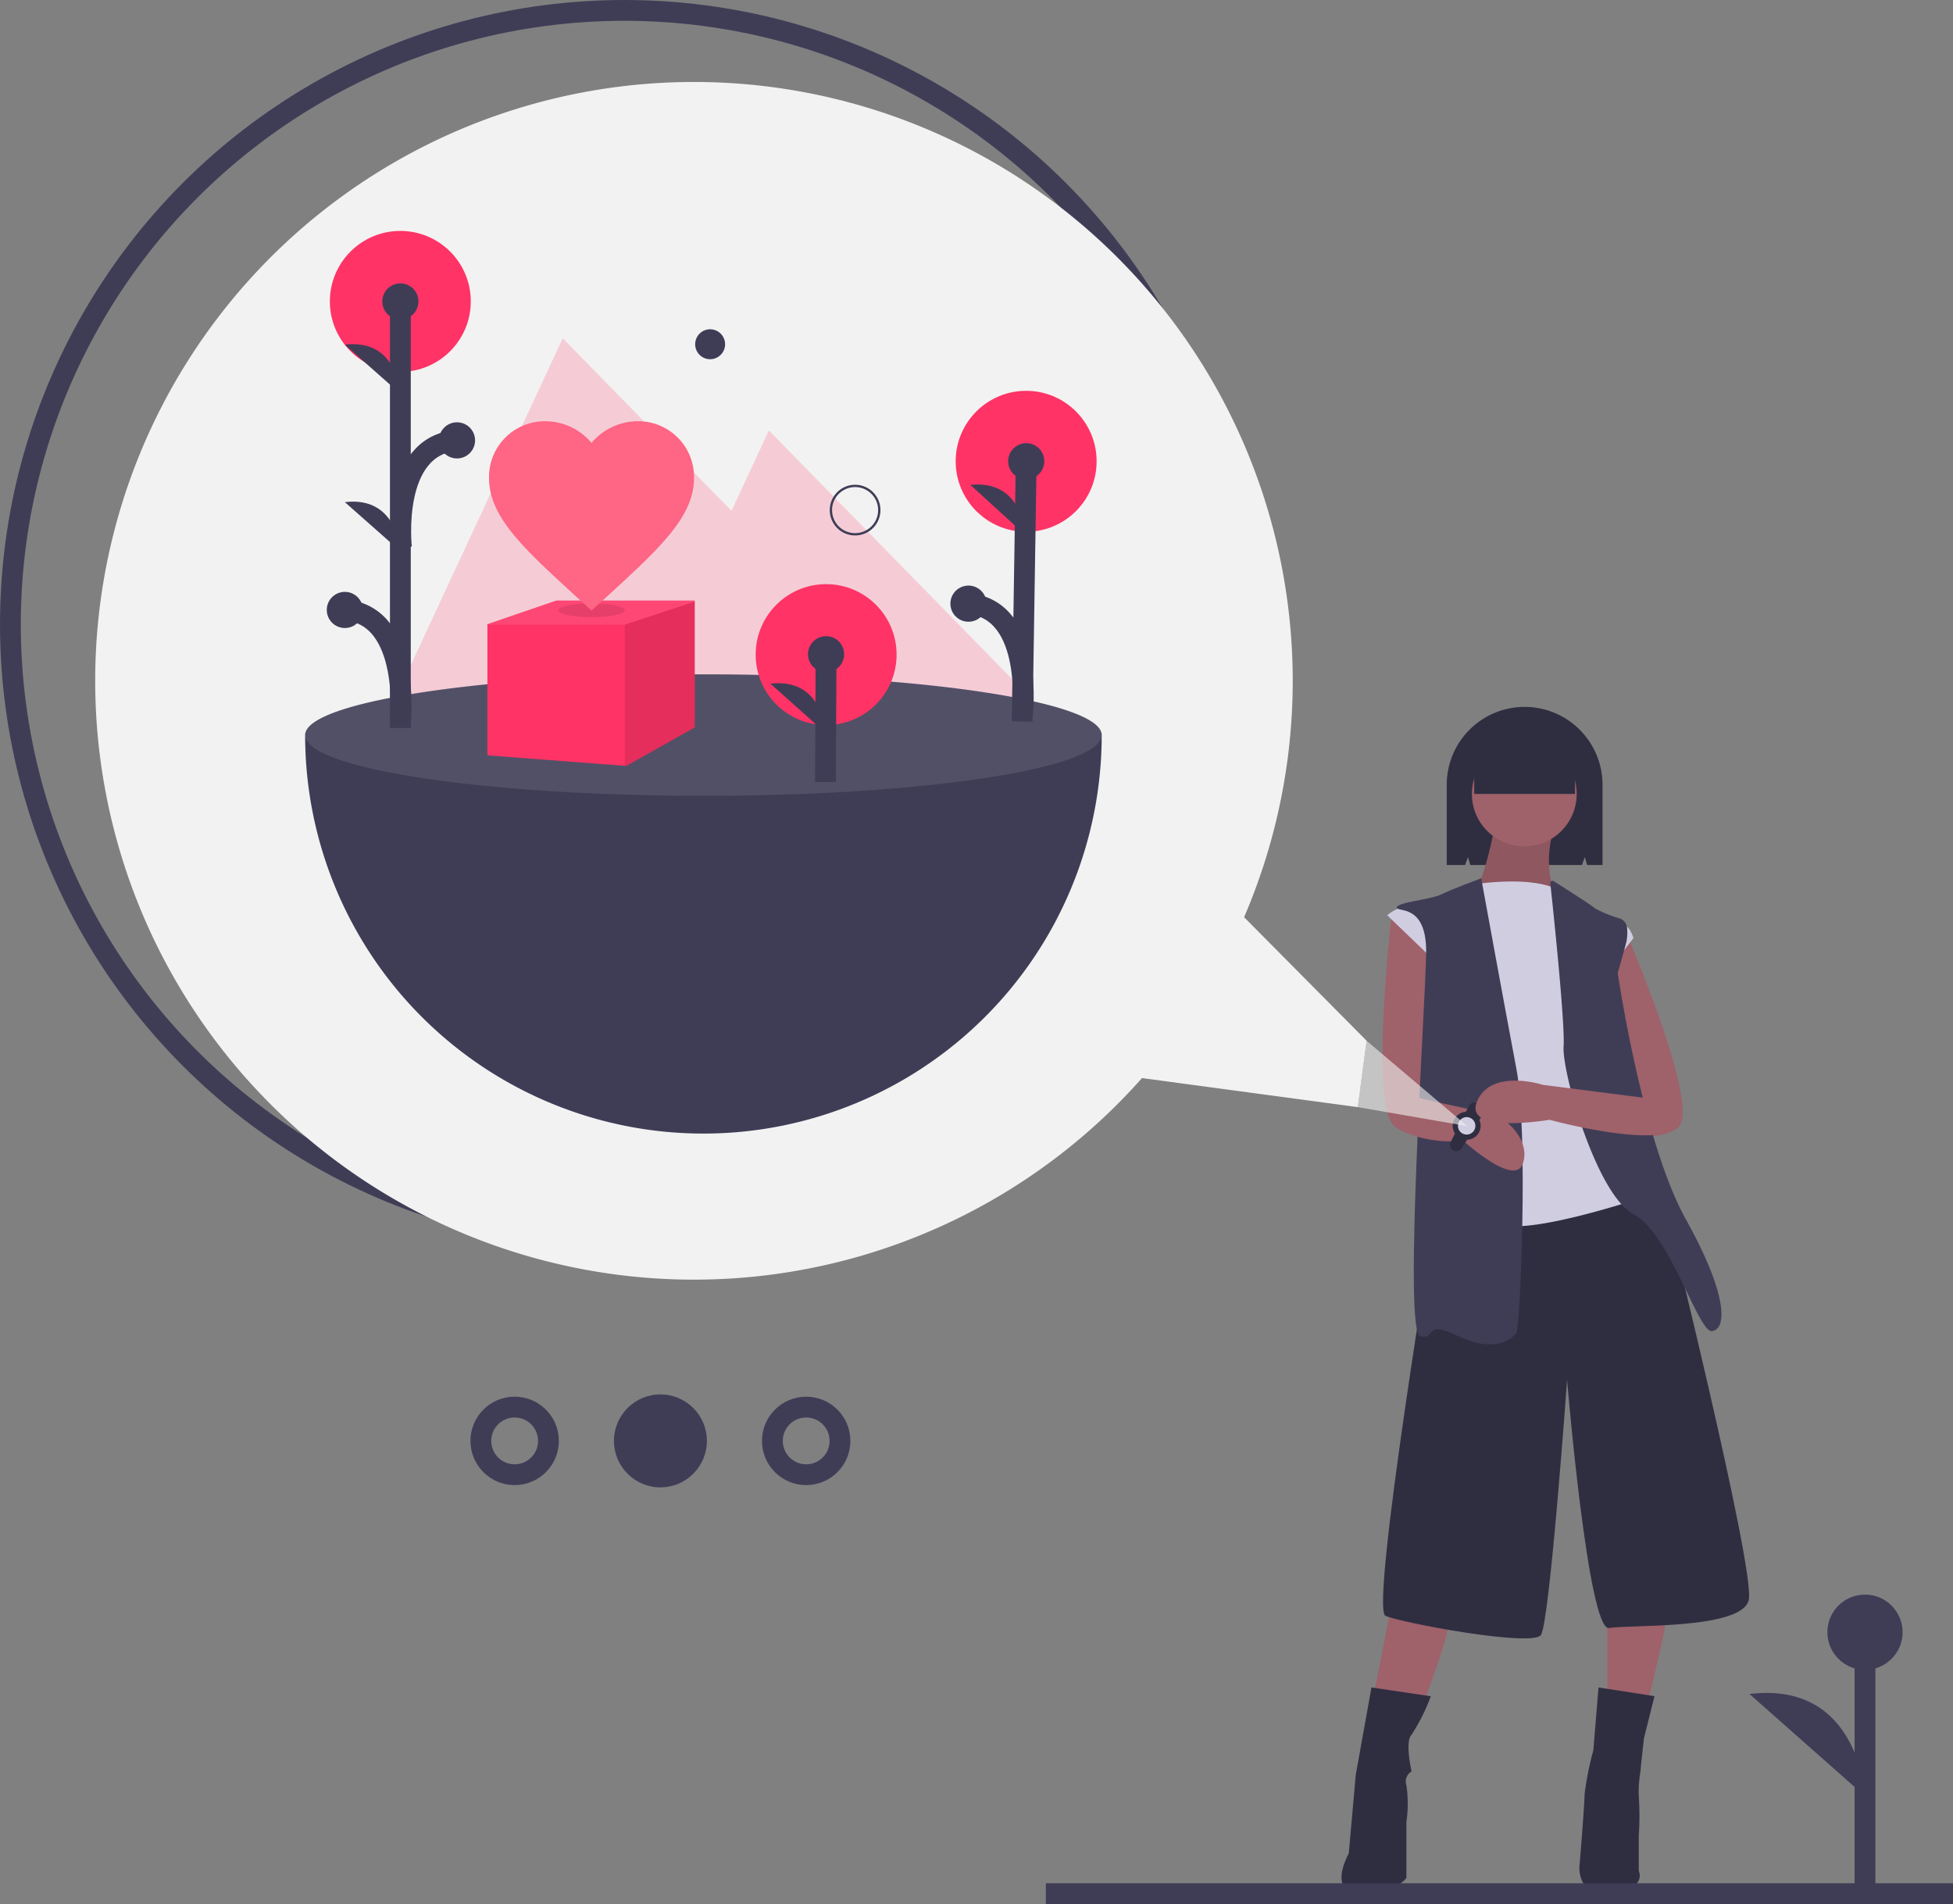 <svg id="Fleet_Health" data-name="Fleet Health" xmlns="http://www.w3.org/2000/svg" width="187.76" height="183.034" viewBox="0 0 187.76 183.034">
  <rect x="0" y="0" width="187.76" height="183.034" fill="#808080" stroke="none"/>
  <path id="Path_1476" data-name="Path 1476" d="M873.3,509.542,877.921,508l1.762,2.863-1.105,1.488a4.963,4.963,0,0,1-4.841-.607C871.314,509.982,873.3,509.542,873.3,509.542Z" transform="translate(-718.131 -403.491)" fill="#9f616a"/>
  <path id="Path_1477" data-name="Path 1477" d="M810.488,342.01h0A7.488,7.488,0,0,0,803,349.5v7.708h1.766l.28-.76.214.76H816l.28-.76.214.76h1.483V349.5A7.488,7.488,0,0,0,810.488,342.01Z" transform="translate(-663.912 -274.058)" fill="#2f2e41"/>
  <path id="Path_1478" data-name="Path 1478" d="M872.912,440.862l-1.078-.242-1.427.924,2.77,13.849,4.831,3.681C879.558,456.3,872.912,440.862,872.912,440.862Z" transform="translate(-716.473 -350.951)" fill="#9f616a"/>
  <path id="Path_1479" data-name="Path 1479" d="M816.091,388.428s-1.175,6.381-2.183,6.549,4.2,2.015,4.2,2.015l4.2-.336-.5-1.343a9.548,9.548,0,0,1,0-6.549C823.143,385.573,816.091,388.428,816.091,388.428Z" transform="translate(-672.317 -309.337)" fill="#9f616a"/>
  <path id="Path_1480" data-name="Path 1480" d="M816.091,388.428s-1.175,6.381-2.183,6.549,4.2,2.015,4.2,2.015l4.2-.336-.5-1.343a9.548,9.548,0,0,1,0-6.549C823.143,385.573,816.091,388.428,816.091,388.428Z" transform="translate(-672.317 -309.337)" opacity="0.1"/>
  <path id="Path_1481" data-name="Path 1481" d="M779.209,448.935l.168-14.609-3.483-2.855s-2.226,18.807.293,20.654a5.737,5.737,0,0,0,.779.477l2.338-3.636Z" transform="translate(-642.068 -343.817)" fill="#9f616a"/>
  <path id="Path_1482" data-name="Path 1482" d="M772.16,731.855,770.145,742.1h4.87s2.855-7.388,2.687-8.9S772.16,731.855,772.16,731.855Z" transform="translate(-638.293 -578.041)" fill="#9f616a"/>
  <path id="Path_1483" data-name="Path 1483" d="M873.075,729.695v8.564l3.862.5s2.519-9.739,2.015-10.579S873.075,729.695,873.075,729.695Z" transform="translate(-718.554 -575.041)" fill="#9f616a"/>
  <path id="Path_1484" data-name="Path 1484" d="M780.294,554.548s-6.381,38.453-4.87,39.125,14.1,3.023,14.945,1.847S792.888,571,792.888,571s2.015,24.18,4.03,23.844,12.762.168,13.433-2.687-8.06-37.949-8.06-37.949l-2.183-1.511h-6.549Z" transform="translate(-642.229 -438.347)" fill="#2f2e41"/>
  <path id="Path_1485" data-name="Path 1485" d="M759.947,770l-1.511,8.4-.672,7.556s-2.183,3.862,1.175,3.862,4.366-1.511,4.366-1.511v-5.373a12.014,12.014,0,0,0,0-3.526,1.131,1.131,0,0,1,.5-1.343s-.672-2.855,0-3.526a18.483,18.483,0,0,0,1.847-3.694Z" transform="translate(-628.095 -607.787)" fill="#2f2e41"/>
  <path id="Path_1486" data-name="Path 1486" d="M862.717,770l-.5,6.045a30.031,30.031,0,0,0-.84,4.2c0,1.007-.5,7.052-.5,7.052s-.168,3.023,3.19,2.519,2.519-2.183,2.519-2.183V784.27a29.517,29.517,0,0,0,0-3.862,11.086,11.086,0,0,1,.168-2.351c0-.336.336-3.19.336-3.19l1.008-4.03Z" transform="translate(-709.036 -607.787)" fill="#2f2e41"/>
  <circle id="Ellipse_268" data-name="Ellipse 268" cx="5.038" cy="5.038" r="5.038" transform="translate(141.507 71.282)" fill="#9f616a"/>
  <path id="Path_1487" data-name="Path 1487" d="M784.563,418.619s6.213-1.175,9.068.5,3.19,3.19,4.2,3.19,2.183-.672,2.855,1.343l-2.183,2.855-.84,6.381,3.023,13.937s2.687,1.175,1.679,1.511-14.441,4.87-15.28,2.183-4.03-14.441-3.862-14.945-1.847-9.907-1.847-9.907l-4.366-4.2a3.717,3.717,0,0,1,3.694-.672C782.716,421.641,784.563,418.619,784.563,418.619Z" transform="translate(-643.644 -333.483)" fill="#d0cde1"/>
  <path id="Path_1488" data-name="Path 1488" d="M789.318,416.824s-2.828,1.043-3.835,1.547-4.282.756-4.282,1.259,2.875-.435,2.823,4.358-2.235,36.53-.556,36.866.168-1.679,3.694,0,5.206.168,5.541-.336,1.175-19.143,0-25.356S789.318,416.824,789.318,416.824Z" transform="translate(-646.914 -332.396)" fill="#3f3d56"/>
  <path id="Path_1489" data-name="Path 1489" d="M848.211,418.161a.213.213,0,0,1,.325-.2c1,.632,3.7,2.342,3.974,2.615a11.547,11.547,0,0,0,2.353.958,1.067,1.067,0,0,1,.732.957,4.919,4.919,0,0,1-.062,1.275c-.168.672-.84,3.023-.84,3.023s2.351,16.12,6.549,23.676,3.862,10.579,2.519,10.747-4.03-9.4-7.556-11.25-6.885-13.6-6.717-16.12C849.638,431.589,848.464,420.509,848.211,418.161Z" transform="translate(-699.165 -333.254)" fill="#3f3d56"/>
  <path id="Path_1490" data-name="Path 1490" d="M792.6,514.267c-1.237-.309-6.367-1.367-7.052-1.6l-1.572,3.248a11.459,11.459,0,0,0,5.77.866s4.87,4.45,5.709,2.267S793.942,514.6,792.6,514.267Z" transform="translate(-649.076 -407.134)" fill="#9f616a"/>
  <path id="Path_1491" data-name="Path 1491" d="M804.513,518.448l1.748-3.471a.611.611,0,0,1,.749-.3l.333.118a.611.611,0,0,1,.316.9l-2.081,3.353a.611.611,0,0,1-1.05-.019h0A.611.611,0,0,1,804.513,518.448Z" transform="translate(-665.041 -408.67)" fill="#2f2e41"/>
  <circle id="Ellipse_269" data-name="Ellipse 269" cx="1.343" cy="1.343" r="1.343" transform="translate(139.66 106.881)" fill="#2f2e41"/>
  <circle id="Ellipse_270" data-name="Ellipse 270" cx="0.84" cy="0.84" r="0.84" transform="translate(140.164 107.385)" fill="#d0cde1"/>
  <path id="Path_1492" data-name="Path 1492" d="M831.7,506.633l.168.168-9.823-1.259s-4.953-1.6-6.3,1.6,6.969,1.763,6.969,1.763,10.411,2.855,12.426.672a.967.967,0,0,0,.129-.185Z" transform="translate(-673.742 -401.263)" fill="#9f616a"/>
  <rect id="Rectangle_380" data-name="Rectangle 380" width="9.69" height="5.946" transform="translate(141.731 70.374)" fill="#2f2e41"/>
  <circle id="Ellipse_271" data-name="Ellipse 271" cx="59.023" cy="59.023" r="59.023" transform="translate(1 1)" fill="none" stroke="#3f3d56" stroke-miterlimit="10" stroke-width="2"/>
  <path id="Path_1493" data-name="Path 1493" d="M323.9,150.132a57.565,57.565,0,1,0-9.815,15.463l20.748,2.794.845-6.383Z" transform="translate(-204.293 -61.962)" fill="#f2f2f2"/>
  <path id="Path_1494" data-name="Path 1494" d="M590.012,450.72l-.845,6.383L599.7,458.93Z" transform="translate(-458.632 -350.676)" fill="#f2f2f2" opacity="0.6"/>
  <path id="Path_1495" data-name="Path 1495" d="M213.583,180.289l-26.724-27.316-3.593,7.728L167.04,144.115l-21.2,45.6,32.417,15.071.136-.293,19.682,9.15Z" transform="translate(-112.94 -111.596)" fill="#f36" opacity="0.2"/>
  <path id="Path_1496" data-name="Path 1496" d="M381.239,333.624c0-.027,0-.054,0-.081s0-.031,0-.046h-.011c-.5-3.162-17.891-5.7-38.28-5.7s-37.782,2.54-38.279,5.7h-.011c0,.016,0,.031,0,.046s0,.054,0,.081c0,0,0,.008,0,.012s0,.011,0,.016a38.29,38.29,0,1,0,76.581,0c0-.005,0-.011,0-.016S381.239,333.628,381.239,333.624Z" transform="translate(-275.322 -262.974)" fill="#3f3d56"/>
  <ellipse id="Ellipse_272" data-name="Ellipse 272" cx="38.291" cy="5.841" rx="38.291" ry="5.841" transform="translate(29.335 64.821)" fill="#fff" opacity="0.1"/>
  <circle id="Ellipse_273" data-name="Ellipse 273" cx="6.774" cy="6.774" r="6.774" transform="translate(72.649 56.152)" fill="#f36"/>
  <line id="Line_34" data-name="Line 34" y1="12.288" x2="0.056" transform="translate(79.362 62.89)" fill="#3f3d56" stroke="#3f3d56" stroke-miterlimit="10" stroke-width="2"/>
  <circle id="Ellipse_274" data-name="Ellipse 274" cx="1.738" cy="1.738" r="1.738" transform="translate(77.68 61.152)" fill="#3f3d56"/>
  <path id="Path_1497" data-name="Path 1497" d="M513.083,336.456s-.224-5.34-5.316-4.743" transform="translate(-433.7 -265.993)" fill="#3f3d56"/>
  <circle id="Ellipse_275" data-name="Ellipse 275" cx="6.774" cy="6.774" r="6.774" transform="translate(91.879 37.569)" fill="#f36"/>
  <line id="Line_35" data-name="Line 35" y1="25.017" x2="0.39" transform="translate(98.269 44.336)" fill="#3f3d56" stroke="#3f3d56" stroke-miterlimit="10" stroke-width="2"/>
  <circle id="Ellipse_276" data-name="Ellipse 276" cx="1.738" cy="1.738" r="1.738" transform="translate(96.922 42.599)" fill="#3f3d56"/>
  <path id="Path_1498" data-name="Path 1498" d="M600.3,249.776s-.165-5.343-5.263-4.8" transform="translate(-501.746 -198.364)" fill="#3f3d56"/>
  <path id="Path_1499" data-name="Path 1499" d="M599.393,307.8s1.277-10.249-5.169-10.846" transform="translate(-501.116 -238.927)" fill="none" stroke="#3f3d56" stroke-miterlimit="10" stroke-width="2"/>
  <circle id="Ellipse_277" data-name="Ellipse 277" cx="1.738" cy="1.738" r="1.738" transform="translate(91.37 56.291)" fill="#3f3d56"/>
  <circle id="Ellipse_278" data-name="Ellipse 278" cx="6.774" cy="6.774" r="6.774" transform="translate(31.713 22.198)" fill="#f36"/>
  <line id="Line_36" data-name="Line 36" y1="40.988" transform="translate(38.491 28.997)" fill="#3f3d56" stroke="#3f3d56" stroke-miterlimit="10" stroke-width="2"/>
  <circle id="Ellipse_279" data-name="Ellipse 279" cx="1.738" cy="1.738" r="1.738" transform="translate(36.753 27.24)" fill="#3f3d56"/>
  <circle id="Ellipse_280" data-name="Ellipse 280" cx="1.738" cy="1.738" r="1.738" transform="translate(31.416 56.895)" fill="#3f3d56"/>
  <path id="Path_1500" data-name="Path 1500" d="M327.335,188.465s-.248-5.339-5.337-4.719" transform="translate(-288.843 -150.611)" fill="#3f3d56"/>
  <path id="Path_1501" data-name="Path 1501" d="M327.335,257.193s-.248-5.339-5.337-4.719" transform="translate(-288.843 -204.203)" fill="#3f3d56"/>
  <path id="Path_1502" data-name="Path 1502" d="M327.335,310.572S328.452,300.194,322,299.7" transform="translate(-288.843 -241.064)" fill="none" stroke="#3f3d56" stroke-miterlimit="10" stroke-width="2"/>
  <circle id="Ellipse_281" data-name="Ellipse 281" cx="1.738" cy="1.738" r="1.738" transform="translate(42.197 40.594)" fill="#3f3d56"/>
  <path id="Path_1503" data-name="Path 1503" d="M346.455,236s-1.117-9.825,5.337-10.321" transform="translate(-307.857 -183.35)" fill="none" stroke="#3f3d56" stroke-miterlimit="10" stroke-width="2"/>
  <path id="Path_1504" data-name="Path 1504" d="M536.112,249.933a2.436,2.436,0,1,1,2.436-2.436,2.436,2.436,0,0,1-2.436,2.436Zm0-4.65a2.214,2.214,0,1,0,2.214,2.214,2.214,2.214,0,0,0-2.214-2.214Z" transform="translate(-453.903 -198.461)" fill="#3f3d56"/>
  <circle id="Ellipse_282" data-name="Ellipse 282" cx="1.439" cy="1.439" r="1.439" transform="translate(66.833 31.653)" fill="#3f3d56"/>
  <path id="Path_1505" data-name="Path 1505" d="M229.156,258.58v12.192l-6.583,3.709-13.351-1.02V260.852l6.629-2.272Z" transform="translate(-162.364 -200.852)" fill="#f36"/>
  <path id="Path_1506" data-name="Path 1506" d="M275.933,258.9v12.122l-6.583,3.709h-.139V261.144Z" transform="translate(-209.141 -201.098)" opacity="0.1"/>
  <path id="Path_1507" data-name="Path 1507" d="M229.156,258.58v.109l-6.722,2.209H209.222v-.046l6.629-2.272Z" transform="translate(-162.364 -200.852)" fill="#fff" opacity="0.1"/>
  <ellipse id="Ellipse_283" data-name="Ellipse 283" cx="3.211" cy="0.664" rx="3.211" ry="0.664" transform="translate(53.658 58.004)" opacity="0.1"/>
  <path id="Path_1508" data-name="Path 1508" d="M394.787,235.524l-1.429-1.289c-5.075-4.659-8.425-7.683-8.425-11.45a5.359,5.359,0,0,1,5.42-5.453,5.829,5.829,0,0,1,4.434,2.082,5.829,5.829,0,0,1,4.434-2.082,5.359,5.359,0,0,1,5.42,5.453c0,3.767-3.35,6.791-8.425,11.45Z" transform="translate(-337.918 -176.839)" fill="#ff6584"/>
  <line id="Line_37" data-name="Line 37" x2="87.213" transform="translate(100.547 182.034)" fill="none" stroke="#3f3d56" stroke-miterlimit="10" stroke-width="2"/>
  <line id="Line_38" data-name="Line 38" y1="25.568" transform="translate(179.299 156.902)" fill="#3f3d56" stroke="#3f3d56" stroke-miterlimit="10" stroke-width="2"/>
  <circle id="Ellipse_284" data-name="Ellipse 284" cx="3.616" cy="3.616" r="3.616" transform="translate(175.683 153.286)" fill="#3f3d56"/>
  <path id="Path_1509" data-name="Path 1509" d="M946.263,782.316s-.517-11.109-11.105-9.818" transform="translate(-766.964 -609.656)" fill="#3f3d56"/>
  <circle id="Ellipse_285" data-name="Ellipse 285" cx="4.468" cy="4.468" r="4.468" transform="translate(59.024 134.042)" fill="#3f3d56"/>
  <circle id="Ellipse_286" data-name="Ellipse 286" cx="3.25" cy="3.25" r="3.25" transform="translate(46.228 135.261)" fill="none" stroke="#3f3d56" stroke-miterlimit="10" stroke-width="2"/>
  <circle id="Ellipse_287" data-name="Ellipse 287" cx="3.25" cy="3.25" r="3.25" transform="translate(74.256 135.261)" fill="none" stroke="#3f3d56" stroke-miterlimit="10" stroke-width="2"/>
</svg>
